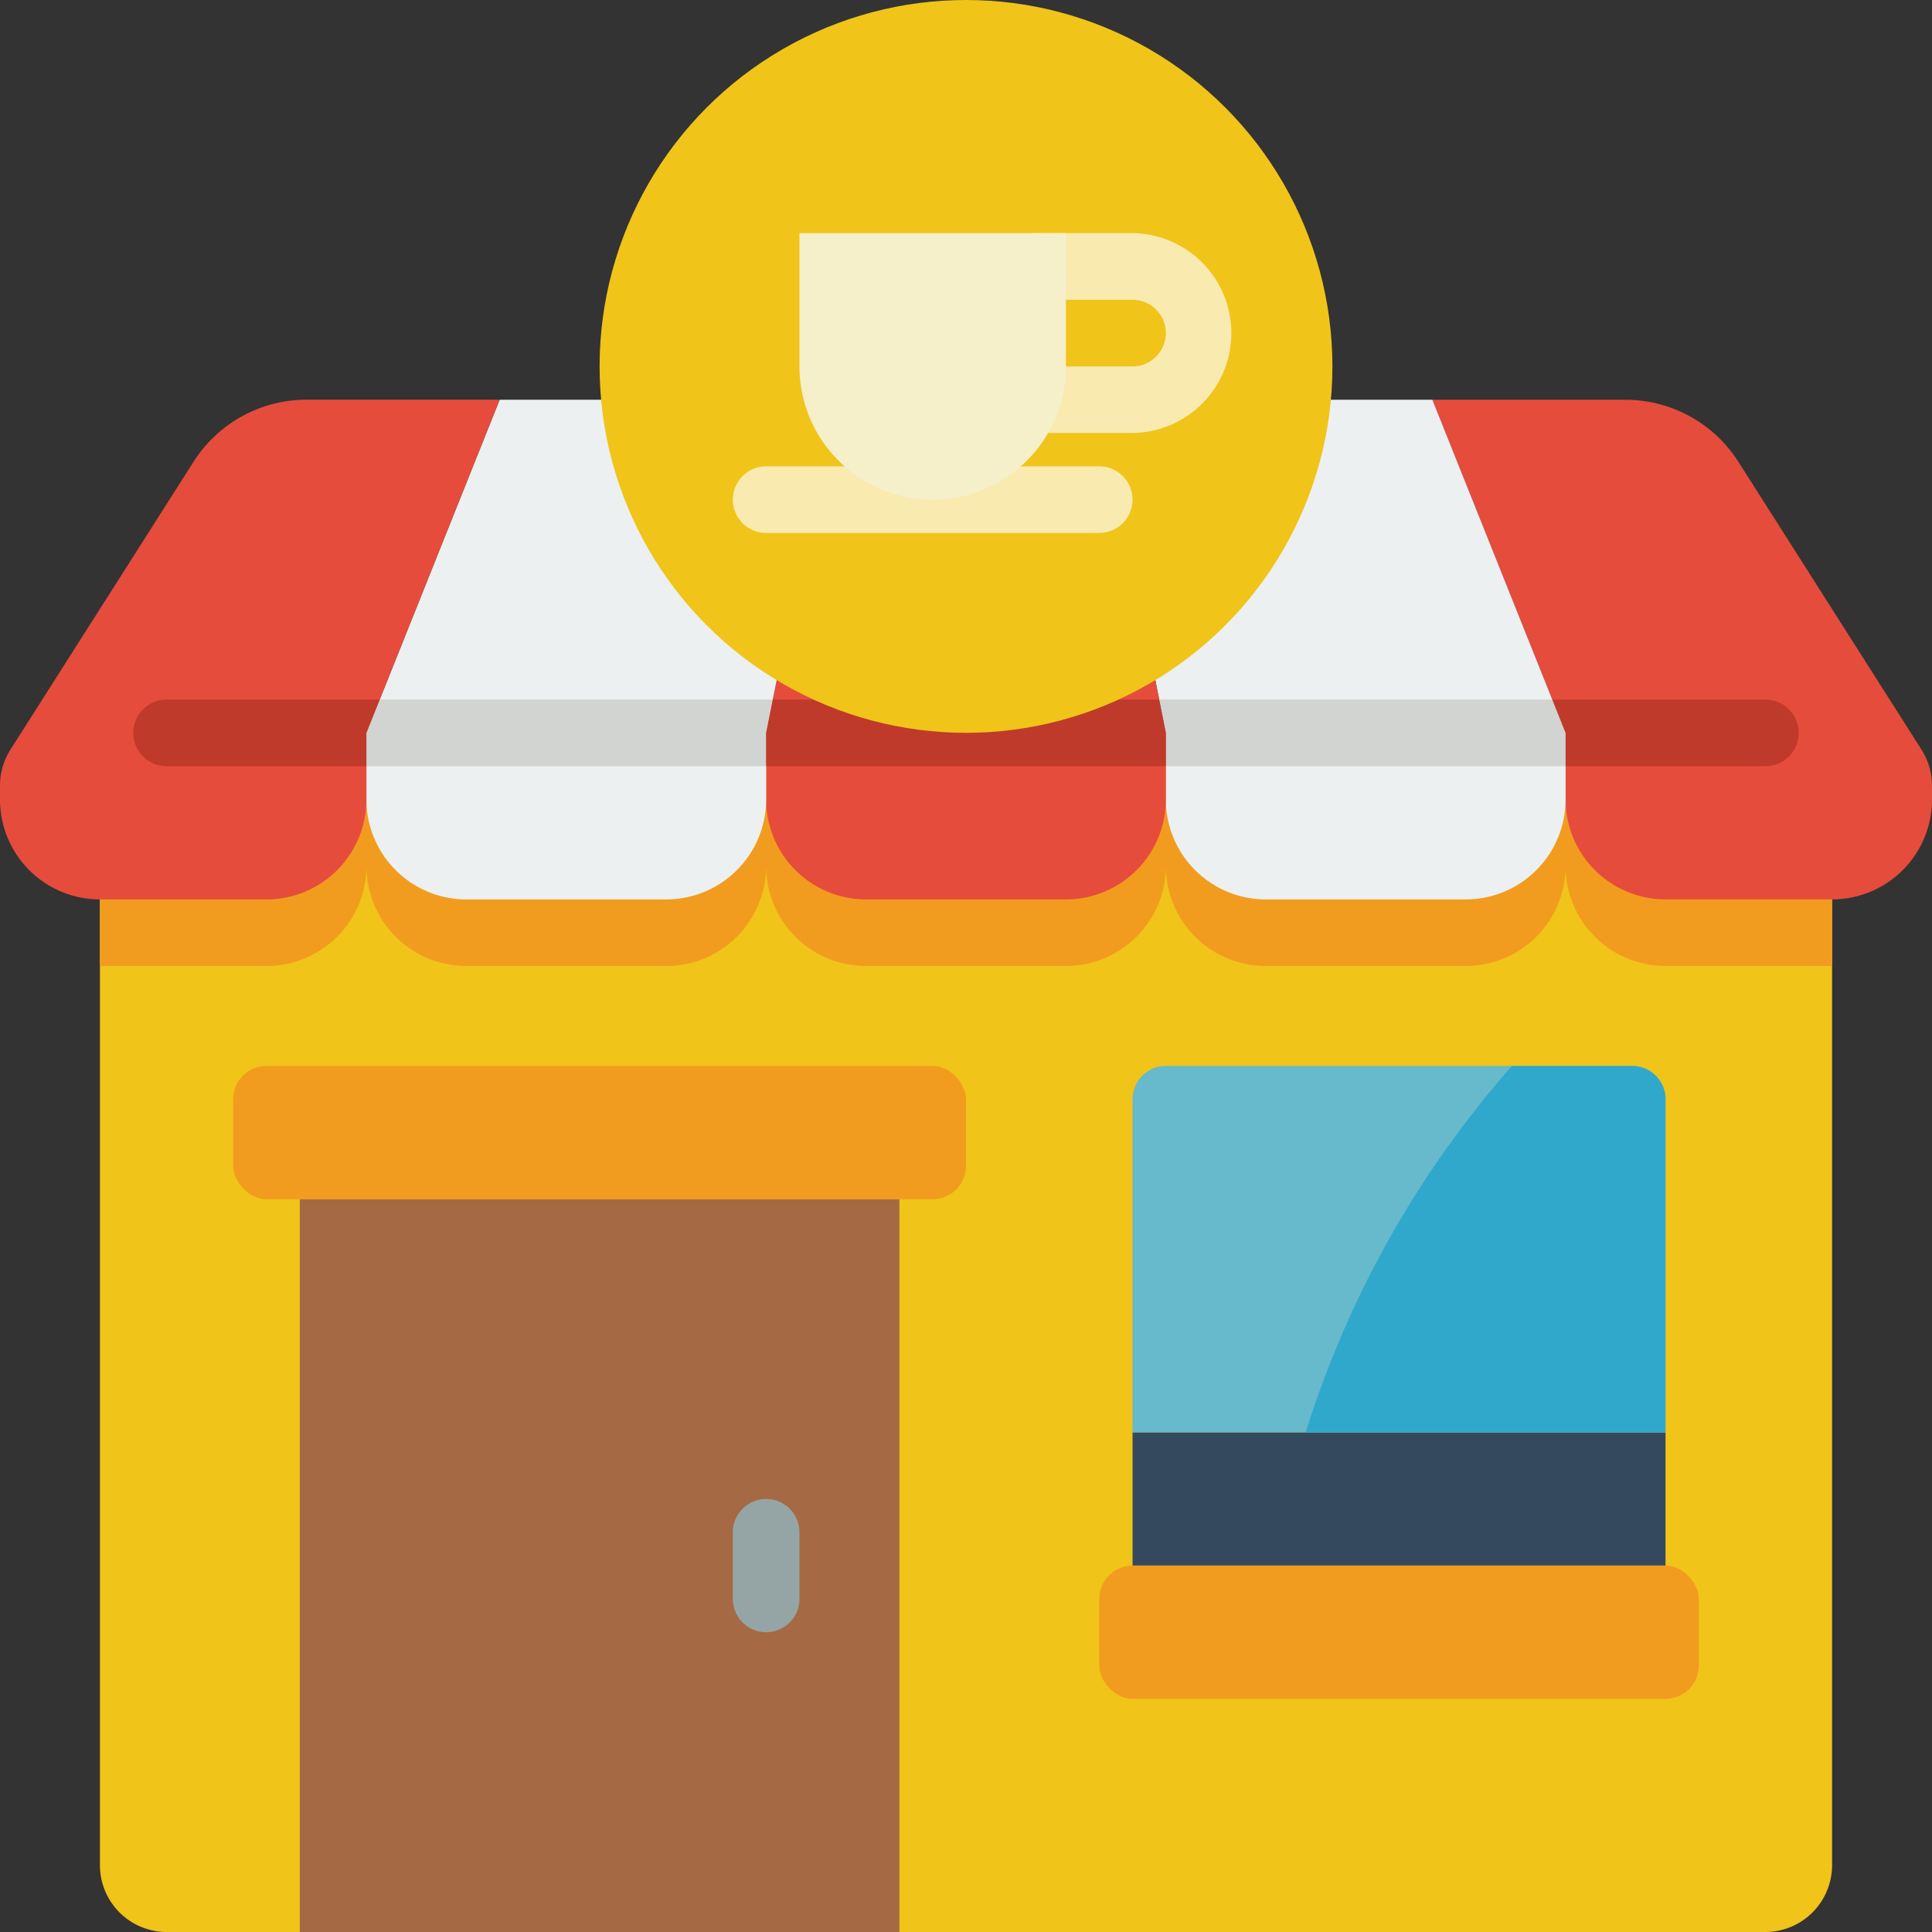 <svg xmlns="http://www.w3.org/2000/svg" xmlns:xlink="http://www.w3.org/1999/xlink" width="150" height="150" viewBox="0 0 150 150"><rect x="0" y="0" width="150" height="150" fill="#333333" stroke="none"/><defs><clipPath id="a"><rect width="150" height="150" transform="translate(1071 646)" fill="#fff" stroke="#707070" stroke-width="1"/></clipPath></defs><g transform="translate(-1071 -646)" clip-path="url(#a)"><g transform="translate(1071 646)"><path d="M142.241,59.483v85.345A5.188,5.188,0,0,1,137.069,150H12.931a5.188,5.188,0,0,1-5.172-5.172V59.483Z" fill="#f0c419"/><path d="M142.241,59.483V75H129.31a7.759,7.759,0,0,1-7.759-7.759A7.759,7.759,0,0,1,113.793,75H98.276a7.759,7.759,0,0,1-7.759-7.759A7.759,7.759,0,0,1,82.759,75H67.241a7.759,7.759,0,0,1-7.759-7.759A7.759,7.759,0,0,1,51.724,75H36.207a7.759,7.759,0,0,1-7.759-7.759A7.759,7.759,0,0,1,20.69,75H7.759V59.483Z" fill="#f29c1f"/><path d="M150,60.983v1.086a7.759,7.759,0,0,1-7.759,7.759H129.31a7.759,7.759,0,0,1-7.759-7.759V56.9l-1.034-2.586-9.31-23.276h15a10.4,10.4,0,0,1,8.741,4.784l14.25,22.4a5.224,5.224,0,0,1,.8,2.767Z" fill="#e64c3c"/><path d="M121.552,56.9v5.172a7.759,7.759,0,0,1-7.759,7.759H98.276a7.759,7.759,0,0,1-7.759-7.759V56.9L85.345,31.034h25.862Z" fill="#ecf0f1"/><path d="M90.517,56.9v5.172a7.759,7.759,0,0,1-7.759,7.759H67.241a7.759,7.759,0,0,1-7.759-7.759V56.9L60,54.31l4.655-23.276h20.69L90,54.31Z" fill="#e64c3c"/><path d="M64.655,31.034,59.483,56.9v5.172a7.759,7.759,0,0,1-7.759,7.759H36.207a7.759,7.759,0,0,1-7.759-7.759V56.9L38.793,31.034Z" fill="#ecf0f1"/><path d="M38.793,31.034,29.483,54.31,28.448,56.9v5.172a7.759,7.759,0,0,1-7.759,7.759H7.759A7.759,7.759,0,0,1,0,62.069V60.983a5.224,5.224,0,0,1,.8-2.767l14.25-22.4a10.4,10.4,0,0,1,8.741-4.784Z" fill="#e64c3c"/><path d="M121.552,56.9v2.586H90.517V56.9L90,54.31h30.517Z" fill="#d1d4d1"/><path d="M60,54.31,59.483,56.9v2.586H28.448V56.9l1.034-2.586Z" fill="#d1d4d1"/><path d="M12.931,54.31H29.483L28.448,56.9v2.586H12.931a2.586,2.586,0,1,1,0-5.172Z" fill="#c03a2b"/><path d="M90.517,56.9v2.586H59.483V56.9L60,54.31H90Z" fill="#c03a2b"/><path d="M139.655,56.9a2.586,2.586,0,0,1-2.586,2.586H121.552V56.9l-1.034-2.586h16.552A2.586,2.586,0,0,1,139.655,56.9Z" fill="#c03a2b"/><circle cx="28.448" cy="28.448" r="28.448" transform="translate(46.552)" fill="#f0c419"/><path d="M87.931,33.621H77.586V28.448H87.931a2.475,2.475,0,0,0,1.795-.745,2.529,2.529,0,0,0,.791-1.841,2.586,2.586,0,0,0-2.586-2.586H80.172V18.1h7.759a7.759,7.759,0,0,1,0,15.517Z" fill="#f9eab0"/><path d="M85.345,41.379H59.483a2.586,2.586,0,1,1,0-5.172H85.345a2.586,2.586,0,1,1,0,5.172Z" fill="#f9eab0"/><path d="M23.276,93.1H69.828V150H23.276Z" fill="#a56a43"/><rect width="56.897" height="10.345" rx="2.586" transform="translate(18.103 82.759)" fill="#f29c1f"/><path d="M87.931,111.207H129.31v10.345H87.931Z" fill="#35495e"/><path d="M129.31,85.345v25.862H87.931V85.345a2.586,2.586,0,0,1,2.586-2.586h36.207A2.586,2.586,0,0,1,129.31,85.345Z" fill="#67b9cc"/><rect width="46.552" height="10.345" rx="2.586" transform="translate(85.345 121.552)" fill="#f29c1f"/><path d="M59.483,126.724a2.586,2.586,0,0,1-2.586-2.586v-5.172a2.586,2.586,0,0,1,5.172,0v5.172A2.586,2.586,0,0,1,59.483,126.724Z" fill="#95a5a5"/><path d="M62.069,18.1h20.69V28.448a10.345,10.345,0,0,1-20.69,0Z" fill="#f5efca"/><path d="M129.31,85.345v25.862H101.379a78.235,78.235,0,0,1,16.009-28.448h9.336A2.586,2.586,0,0,1,129.31,85.345Z" fill="#2fa8cc"/></g></g></svg>
